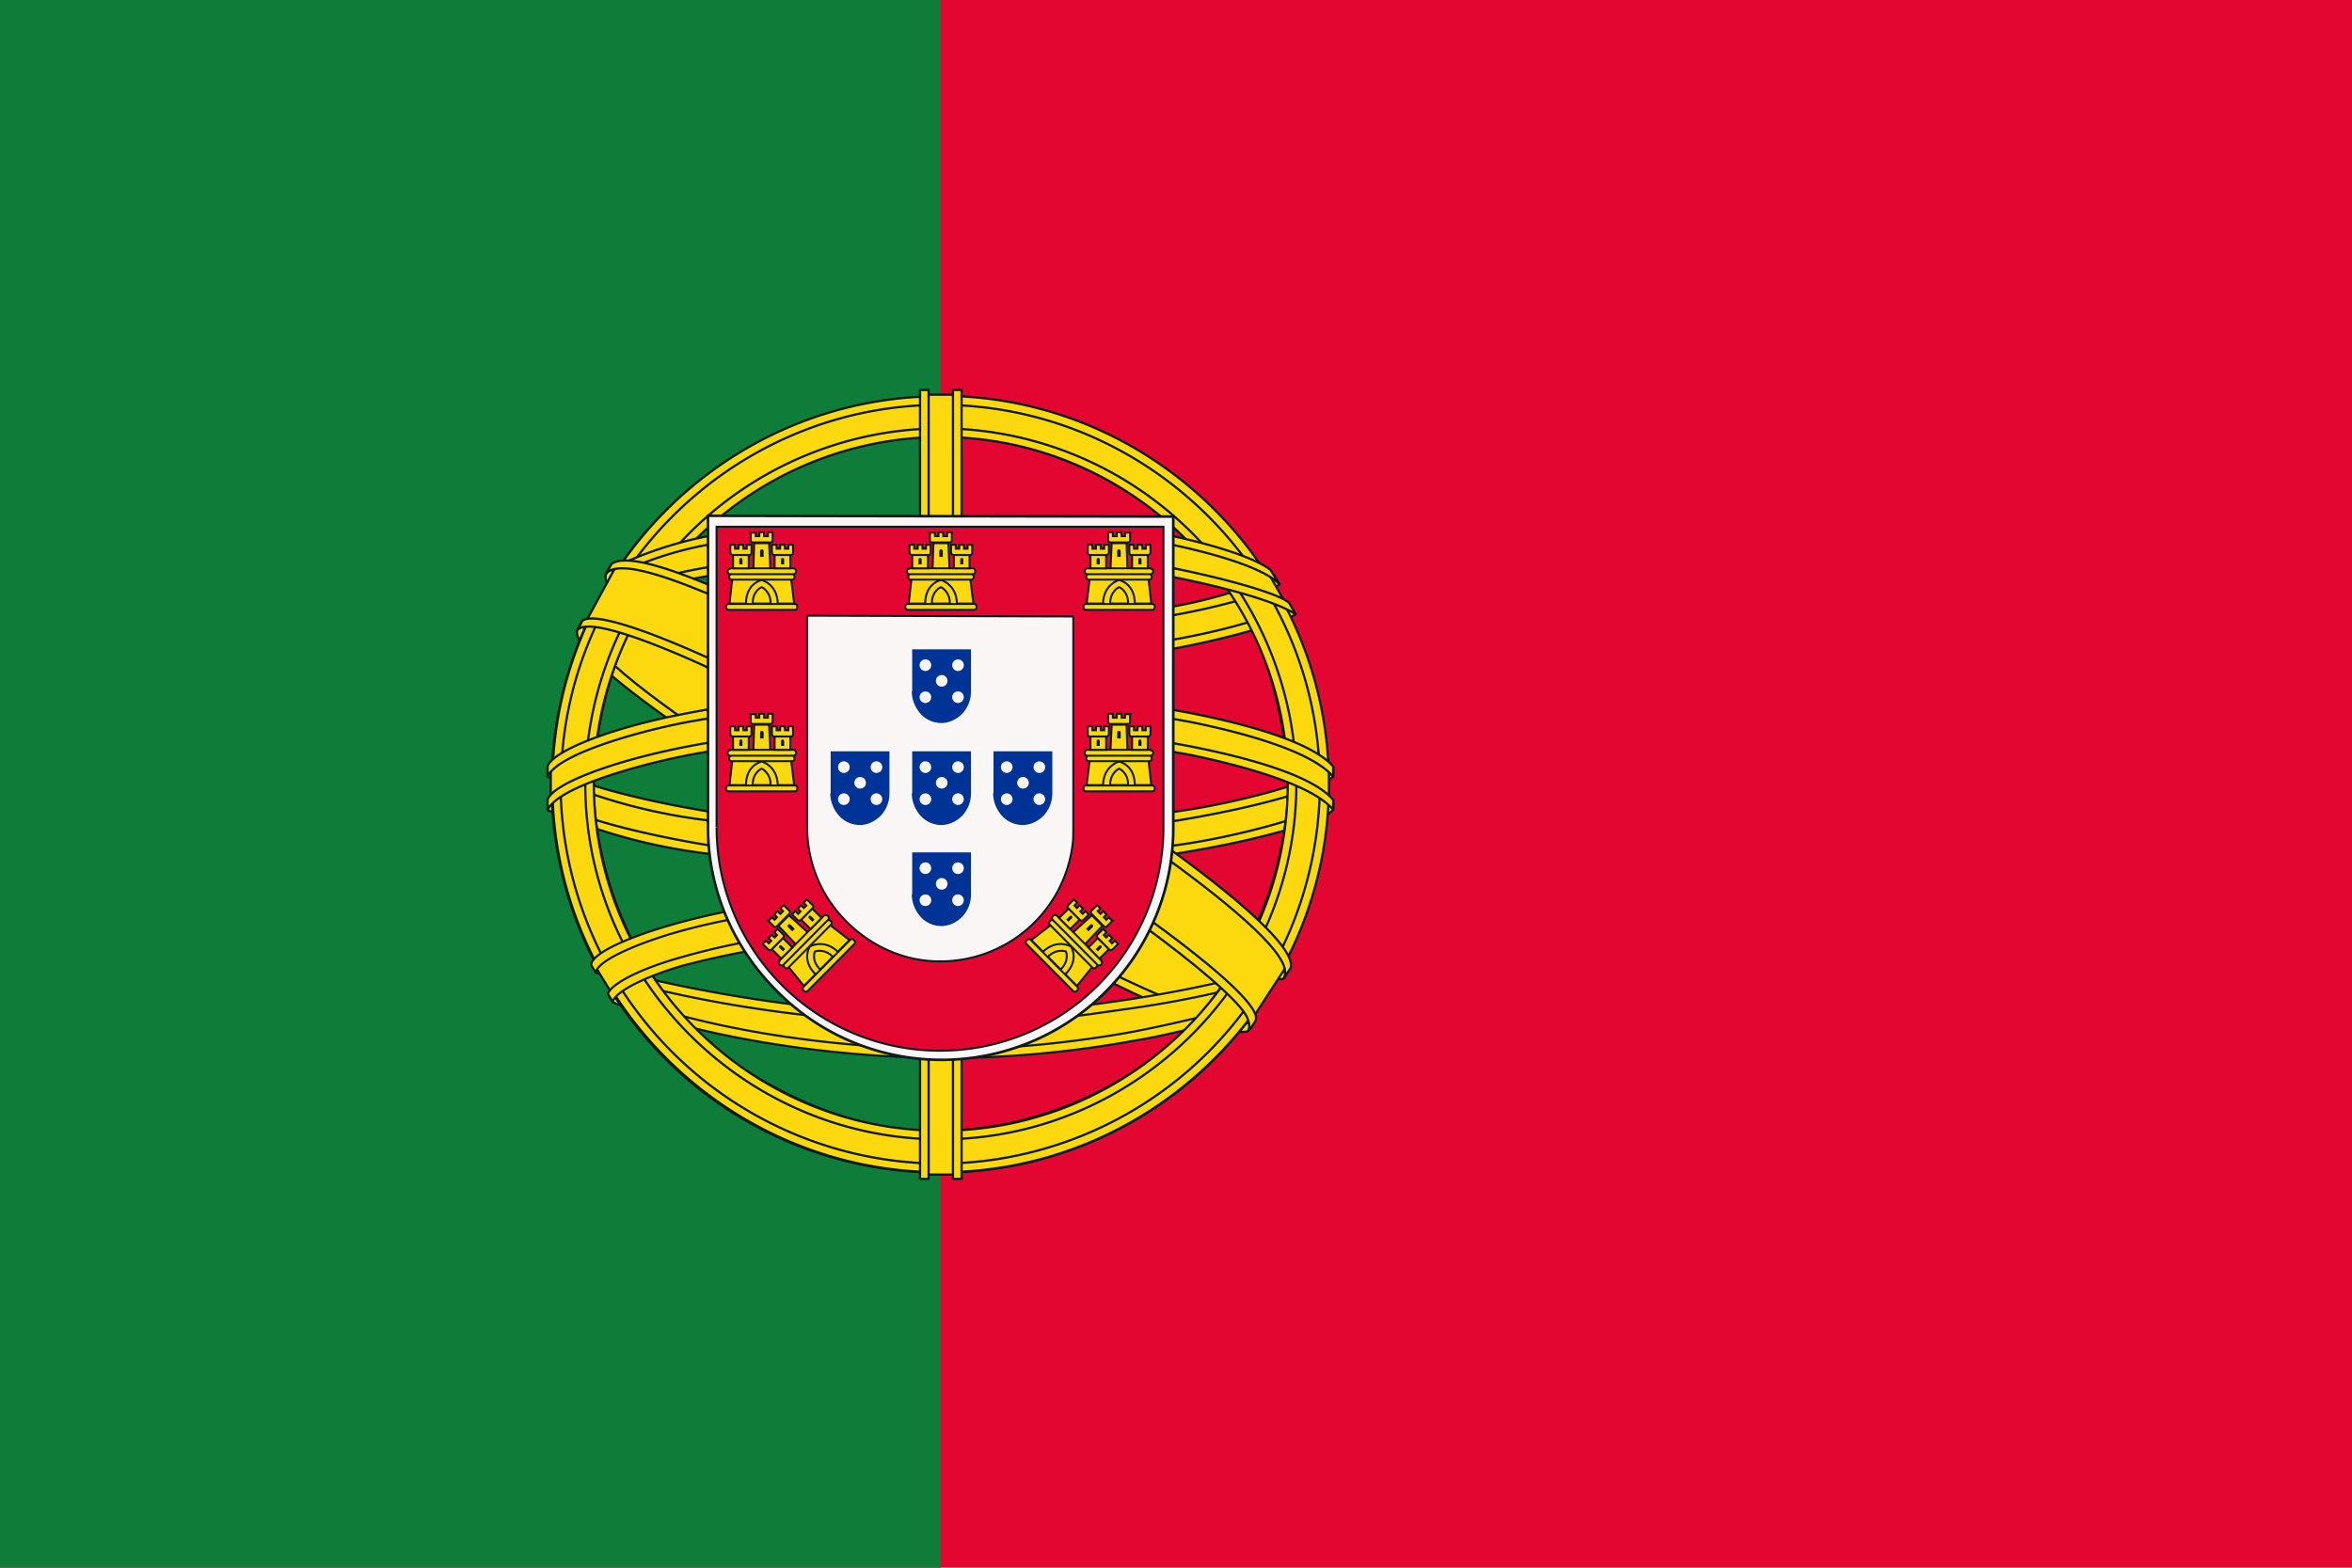 <svg xmlns="http://www.w3.org/2000/svg" xmlns:xlink="http://www.w3.org/1999/xlink" width="600" height="400"><path fill="#e30631" d="M0 0h600v400H0z"/><path fill="#0f7d3a" d="M0 0h240v400H0z"/><g fill="#fcd80e" fill-rule="evenodd" stroke="#0a1a1d" stroke-linecap="round" stroke-linejoin="round" stroke-width=".573"><path d="M318.2 262c-30.2-.9-168.7-87.3-169.6-101.1l7.6-12.8c13.7 20 155.4 104 169.3 101.1l-7.3 12.8"/><path d="M154.6 146.4c-2.7 7.3 36.1 31.3 82.9 59.8 46.7 28.4 87 46 90 43.4l1.4-2.5c-.6.9-2 1.1-4 .5-12.7-3.6-45.6-18.8-86.4-43.5-40.8-24.7-76.3-47.5-81.8-57.2-.4-.7-.7-2-.6-2.9h-.2l-1.1 2-.2.4h0zm164.4 116c-.6 1-1.5 1-3.3.8-11.3-1.2-45.6-18-86.2-42.2-47.2-28.3-86.2-54-82-60.8l1.2-2h.2c-3.8 11.5 77 57.7 81.7 60.6 46.7 29 86.1 45.9 89.6 41.5l-1.3 2.1v0z"/><path d="M240.2 169.2c30.2-.2 67.5-4.1 89-12.7l-4.6-7.5c-12.7 7-50.2 11.7-84.7 12.4-40.7-.4-69.5-4.2-83.9-13.9l-4.4 8c26.5 11.2 53.7 13.6 88.6 13.7"/><path d="M330.4 156.7c-.7 1.2-14.7 6-35.3 9.6a390.4 390.4 0 0 1-107.7.6c-21.7-3.4-32.9-8-37-9.8l1-2a160 160 0 0 0 36.3 9.6 385.8 385.8 0 0 0 107-.7c21-3.4 32.6-7.8 34.2-9.9l1.5 2.6h0zm-4-7.6c-2.3 1.8-13.7 5.9-33.8 9a364 364 0 0 1-52.3 3.8c-20.7 0-37.6-1.4-50.5-3.3-20.4-2.7-31.3-7.5-35.2-8.9l1.2-2c3 1.6 13.5 5.8 34.2 8.7 12.8 1.8 29.7 3.2 50.3 3.2 21.7 0 38.5-1.8 51.9-3.7 20.2-2.8 31-8 32.7-9.3l1.5 2.5v0zm-185.5 56.6c18.6 10 59.9 15 99 15.4 35.6 0 82-5.6 99.3-14.7l-.5-10c-5.4 8.4-55.1 16.6-99.2 16.2-44.1-.3-85-7.1-98.7-16v9"/><path d="M340.1 204.2v2.4c-2.6 3.1-19 7.8-39.4 11.1a407 407 0 0 1-61.3 4.2c-24 0-43.2-1.7-58.1-4a145.1 145.1 0 0 1-41.6-11.2V204c9 6 33.6 10.5 41.9 11.8 14.8 2.3 33.9 4 57.8 4a405 405 0 0 0 61-4.2c14.7-2 35.6-7.6 39.7-11.3h0zm0-8.5v2.4c-2.6 3.1-19 7.8-39.4 11.2a407 407 0 0 1-61.3 4.1c-24 0-43.2-1.7-58.1-4a145 145 0 0 1-41.6-11.2v-2.8c9 6 33.7 10.5 42 11.8a382 382 0 0 0 57.7 4c25.2 0 45.5-1.8 61-4.2 14.7-2 35.6-7.6 39.7-11.3h0zm-100.3 64.6c-42.8-.2-79.4-11.6-87.2-13.5l5.7 8.8a234 234 0 0 0 81.9 13.4c32.5-1 61-3.5 81-13.2l5.7-9.2c-13.6 6.4-60 13.7-87.1 13.7"/><path stroke-width=".55" d="M323.3 253.7a134 134 0 0 1-2.6 3.9c-9.4 3.3-24.3 6.8-30.6 7.8a277 277 0 0 1-50.3 4.6c-37.9-.6-68.9-8-83.5-14.3l-1.1-2 .2-.3 2 .7c25.9 9.3 55 13 82.6 13.7 17.6 0 35.1-2 49.3-4.6 21.8-4.3 30.6-7.6 33.3-9l.7-.5h0zm5-8.3v.1a269.3 269.3 0 0 1-1.9 3.3c-5 1.8-18.7 5.8-38.6 8.6-13.2 1.8-21.4 3.5-47.5 4-49-1.2-80.8-10.8-88.3-13.2l-1.1-2.1a372.4 372.4 0 0 0 89.4 13c24-.4 34.1-2.2 47.1-4 23.3-3.6 35-7.4 38.6-8.5a2.7 2.7 0 0 0-.2-.2l2.5-1h0z"/><path d="M328.8 197.8a95.5 95.5 0 0 1-25.8 64.5 93 93 0 0 1-63.6 26.3c-28.4.6-55.1-18-62.3-26a94.8 94.8 0 0 1-25.8-63.3c1.7-30.7 13.8-52 31.3-66.8s40.7-21.8 60-21.3a92 92 0 0 1 66.6 33.4c11.8 14.2 17 29.7 19.6 53.2zm-89.2-96.4a99.3 99.3 0 0 1 99.3 98.7 99 99 0 0 1-198.2 0 99 99 0 0 1 99-98.7"/><path d="M240 101c54.4 0 99 44.6 99 99.1 0 54.5-44.6 99-99 99-54.6 0-99.1-44.5-99.1-99s44.5-99 99-99zm-97 99.1a97.2 97.2 0 0 0 97 96.8 97.2 97.2 0 0 0 96.7-96.8c0-53.3-43.7-96.8-96.8-96.8s-96.8 43.5-96.8 96.8z"/><path d="M240 109.3a91 91 0 0 1 90.7 90.7c0 49.9-41 90.7-90.7 90.7S149.3 250 149.3 200a91 91 0 0 1 90.7-90.7zM151.5 200c0 48.7 40 88.5 88.5 88.5s88.5-39.8 88.5-88.5-40-88.5-88.5-88.5a88.9 88.9 0 0 0-88.5 88.5z"/><path d="M244 100.7h-8.5v199h8.5z"/><path d="M243.1 99.5h2.2v201.3h-2.2V99.5zm-8.4 0h2.2v201.3h-2.2V99.5z"/><path d="M339 204v-7.4l-6-5.6-34-9-49-5-59 3-42 10-8.5 6.3v7.3L162 194l51-8h49l36 4 25 6z"/><path d="M240 184.8c23.3 0 46 2.2 64 5.7 18.6 3.7 31.7 8.3 36.1 13.6v2.5c-5.4-6.4-23-11.2-36.5-14a341.3 341.3 0 0 0-63.7-5.6c-24.5 0-47.3 2.4-65 5.8-14 2.8-32.9 8.4-35.2 13.9V204c1.3-3.8 15.3-9.5 35-13.4 17.7-3.5 40.6-5.8 65.3-5.8zm0-8.5c23.3 0 46 2.2 64 5.7 18.6 3.7 31.7 8.4 36.1 13.6v2.6c-5.4-6.5-23-11.3-36.5-14a341 341 0 0 0-63.6-5.7 353 353 0 0 0-65 5.8c-13.5 2.6-33.1 8.4-35.3 13.9v-2.7c1.3-3.8 15.6-9.7 35-13.4 17.7-3.5 40.6-5.8 65.3-5.8zm-.5-43.3c36.8-.2 69 5.1 83.7 12.6l5.3 9.3c-12.7-6.9-47.4-14-89-13-33.8.3-70 3.8-88.1 13.5l6.4-10.8c14.9-7.7 50-11.6 81.7-11.6"/><path d="M240 140.6c21 0 41.3 1.2 57.4 4 15 2.9 29.4 7 31.5 9.3l1.6 2.8c-5-3.2-17.4-6.8-33.4-9.9-16-3-36.3-4-57.2-4-23.7 0-42.1 1.2-58 4a102.3 102.3 0 0 0-31.1 9.7l1.5-3a104 104 0 0 1 29.2-8.9c16.4-3 35-3.9 58.5-4h0zm0-8.5c20 0 40 1.1 55.4 3.9 12.2 2.4 24.3 6 28.7 9.4l2.3 3.7c-4-4.4-18.8-8.6-32-11a353.1 353.1 0 0 0-54.4-3.8c-21.1 0-40.7 1.4-55.8 4.1a90.8 90.8 0 0 0-27.7 8.6l2-3.1a99 99 0 0 1 25.4-7.7 334 334 0 0 1 56-4zM289 241.3a258.5 258.5 0 0 0-49.2-3.8c-61.4.7-81.2 12.6-83.6 16.2l-4.6-7.5c15.6-11.3 49-17.6 88.6-17 20.5.3 38.2 1.7 53 4.6l-4.2 7.5"/><path stroke-width=".55" d="M239.6 236.5c17 .2 33.8 1 50 4l-1.2 2a261 261 0 0 0-48.8-3.7 236 236 0 0 0-65.5 7.6c-6.3 1.8-16.7 5.8-17.8 9.2l-1.2-2c.4-2 6.7-6 18.5-9.3 22.8-6.6 44.2-7.7 66-7.8v0zm.8-8.6c17.7.3 36 1.1 53.7 4.6l-1.2 2.2c-16-3.2-31.4-4.3-52.4-4.6-22.8 0-46.9 1.7-68.8 8-7.1 2.1-19.3 6.6-19.7 10.1l-1.2-2c.3-3.3 10.9-7.5 20.4-10.2 22-6.4 46.2-8 69.2-8.1z"/><path d="m327.6 247.4-7.4 11.4L299 240l-55-37-62-34-32.2-11 6.9-12.7 2.3-1.3 20 5 66 34 38 24 32 23 13 15z"/><path d="M148.7 158.3c5.6-3.8 47 14.6 90.5 40.8 43.3 26.3 84.7 56 81 61.5l-1.3 2-.5.4c0-.1.7-.9-.1-3-1.9-6-31.2-29.4-79.9-58.8-47.5-28.3-87-45.4-91-40.5l1.2-2.4h0zm180.4 89c3.6-7.1-35-36.1-82.6-64.4-48.9-27.6-84-44-90.5-39l-1.4 2.5c0 .2 0-.1.4-.4 1.1-1 3-1 4-1 11 .2 42.6 14.8 87 40.2 19.4 11.3 82 51.5 81.8 62.8 0 1 0 1.2-.3 1.6l1.6-2.4v0z"/></g><path fill="#faf6f5" stroke="#0a1a1d" stroke-width=".67" d="M180.6 211c0 16.3 6.7 31 17.5 41.8A59.1 59.1 0 0 0 299.3 211v-79.2l-118.7-.2V211z"/><path fill="#e30631" stroke="#0a1a1d" stroke-width=".507" d="M182.8 211.1a57 57 0 0 0 114 0v-76.7h-114V211m91-53.7v54c0 1.4 0 3-.2 4.3a34 34 0 0 1-33.8 29.7c-9.4 0-17.7-4-23.9-10.2a34 34 0 0 1-10-24v-54l68 .2z"/><g id="e"><g id="d" fill="#fcd80e" stroke="#0a1a1d" stroke-width=".5"><path stroke="none" d="M190.2 154.4c.1-5.5 4-6.8 4-6.8.1 0 4.3 1.4 4.3 6.9h-8.3"/><path d="m186.8 147.7-.7 6.3h4.2c0-5.2 4-6 4-6 .1 0 4 1.1 4.1 6h4.2l-.8-6.4h-15zm-1 6.4h17c.4 0 .6.3.6.7 0 .5-.2.8-.6.8h-17c-.3 0-.6-.3-.6-.8 0-.4.3-.7.7-.7z"/><path d="M192 154c0-3.3 2.3-4.2 2.3-4.2s2.3 1 2.3 4.2H192m-5.8-9h16.3c.3 0 .6.4.6.8 0 .3-.3.7-.6.7h-16.3c-.3 0-.6-.4-.6-.7 0-.4.3-.7.6-.7zm.3 1.5h15.6c.3 0 .6.3.6.7 0 .4-.3.7-.6.7h-15.5c-.4 0-.6-.3-.6-.7 0-.4.2-.7.6-.7zm5-10.6h1.3v.9h.9v-1h1.2v1h1v-1h1.2v2c0 .4-.3.6-.5.6H192c-.3 0-.5-.2-.5-.5v-2zm4.7 2.7.3 6.4h-4.3l.2-6.4h3.8"/><path id="a" d="M191 141.6v3.4h-4v-3.4h4z"/><use xlink:href="#a" x="10.609"/><path id="b" d="M186.3 139h1.2v1h.9v-1h1.2v1h.9v-1h1.2v2c0 .4-.2.6-.5.6h-4.3c-.3 0-.6-.3-.6-.6v-2z"/><use xlink:href="#b" x="10.609"/><path fill="#0a1a1d" stroke="none" d="M193.9 140.6c0-.6.9-.6.9 0v1.5h-.9v-1.5"/><path id="c" fill="#0a1a1d" stroke="none" d="M188.6 142.8c0-.6.8-.6.8 0v1.2h-.8v-1.2"/><use xlink:href="#c" x="10.641"/></g><use xlink:href="#d" y="46.32"/><use xlink:href="#d" transform="rotate(-45.202 312.766 180.004)"/></g><use xlink:href="#d" x="45.714"/><use xlink:href="#e" transform="matrix(-1 0 0 1 479.792 0)"/><g id="f" fill="#faf6f5"><path fill="#003396" d="M232.6 202.4c0 2.2.9 4.2 2.2 5.7a7.2 7.2 0 0 0 5.3 2.4c2.1 0 4-1 5.4-2.4a8.3 8.3 0 0 0 2.2-5.7v-10.7h-15v10.7"/><circle cx="236.074" cy="195.735" r="1.486"/><circle cx="244.392" cy="195.742" r="1.486"/><circle cx="240.225" cy="199.735" r="1.486"/><circle cx="236.074" cy="203.916" r="1.486"/><circle cx="244.383" cy="203.905" r="1.486"/></g><use xlink:href="#f" y="-26.016"/><use xlink:href="#f" x="-20.799"/><use xlink:href="#f" x="20.745"/><use xlink:href="#f" y="25.784"/></svg>